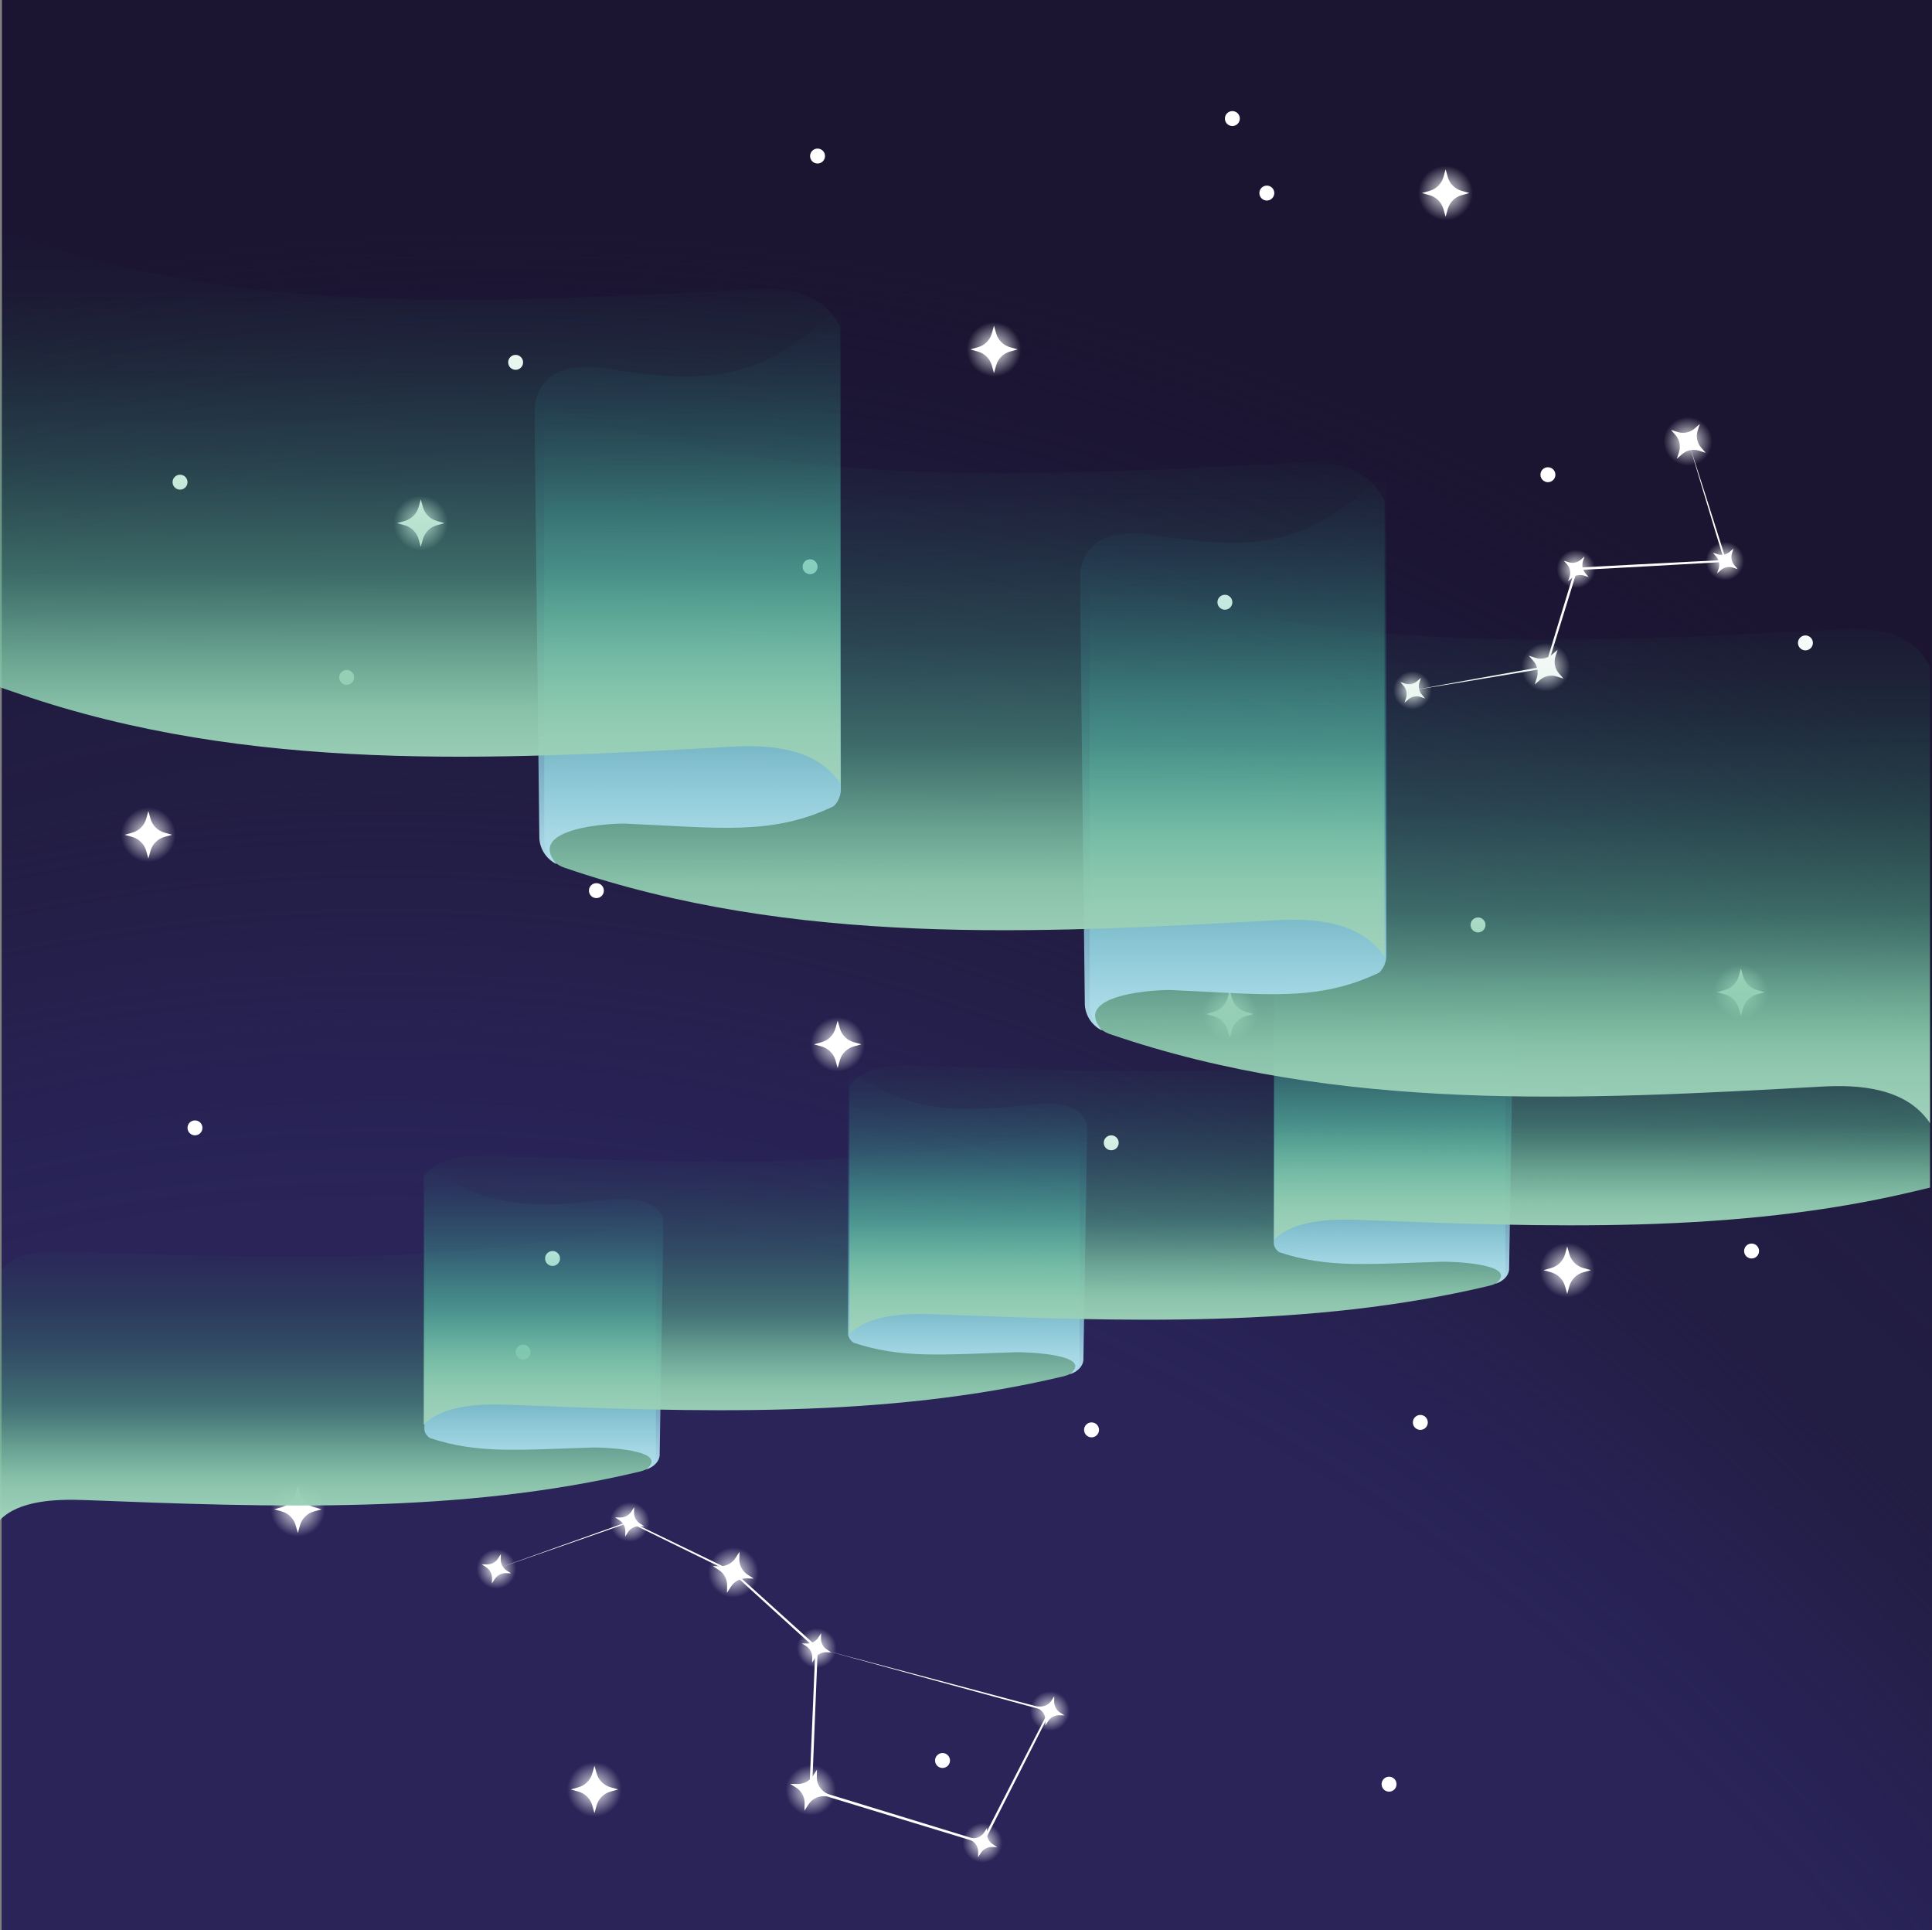 <?xml version="1.0" encoding="UTF-8"?><svg id="Ebene_2" xmlns="http://www.w3.org/2000/svg" xmlns:xlink="http://www.w3.org/1999/xlink" viewBox="0 0 1001.02 1000"><rect x="0" y="0" width="1001.02" height="1000" fill="#808080" stroke="none"/><defs><style>.cls-1{fill:url(#Unbenannter_Verlauf_14-22);}.cls-2{fill:url(#Unbenannter_Verlauf_14-20);}.cls-3{fill:url(#Unbenannter_Verlauf_14-21);}.cls-4{fill:url(#Unbenannter_Verlauf_14-13);}.cls-5{fill:url(#Unbenannter_Verlauf_14-18);}.cls-6{fill:url(#Unbenannter_Verlauf_14-19);}.cls-7{fill:url(#Unbenannter_Verlauf_14-17);}.cls-8{fill:url(#Unbenannter_Verlauf_14-12);}.cls-9{fill:url(#Unbenannter_Verlauf_14-10);}.cls-10{fill:url(#Unbenannter_Verlauf_14-11);}.cls-11{fill:url(#Unbenannter_Verlauf_14-16);}.cls-12{fill:url(#Unbenannter_Verlauf_14-14);}.cls-13{fill:url(#Unbenannter_Verlauf_14-15);}.cls-14{fill:url(#Unbenannter_Verlauf_69-5);}.cls-15{fill:url(#Unbenannter_Verlauf_69-7);}.cls-16{fill:url(#Unbenannter_Verlauf_69-2);}.cls-17{fill:url(#Unbenannter_Verlauf_69-4);}.cls-18{fill:url(#Unbenannter_Verlauf_69-6);}.cls-19{fill:url(#Unbenannter_Verlauf_69-3);}.cls-20{fill:url(#Unbenannter_Verlauf_51-5);}.cls-21{fill:url(#Unbenannter_Verlauf_51-4);}.cls-22{fill:url(#Unbenannter_Verlauf_51-3);}.cls-23{fill:url(#Unbenannter_Verlauf_51-2);}.cls-24{fill:url(#Unbenannter_Verlauf_14-4);}.cls-25{fill:url(#Unbenannter_Verlauf_14-2);}.cls-26{fill:url(#Unbenannter_Verlauf_14-8);}.cls-27{fill:url(#Unbenannter_Verlauf_14-3);}.cls-28{fill:url(#Unbenannter_Verlauf_14-5);}.cls-29{fill:url(#Unbenannter_Verlauf_14-6);}.cls-30{fill:url(#Unbenannter_Verlauf_14-7);}.cls-31{fill:url(#Unbenannter_Verlauf_14-9);}.cls-32{fill:#fff;}.cls-33{fill:#1b1532;}.cls-34{fill:url(#Unbenannter_Verlauf_295);}.cls-35{fill:url(#Unbenannter_Verlauf_297);}.cls-36{fill:url(#Unbenannter_Verlauf_69);}.cls-37{fill:url(#Unbenannter_Verlauf_51);}.cls-38{fill:url(#Unbenannter_Verlauf_14);}</style><radialGradient id="Unbenannter_Verlauf_295" cx="258.45" cy="257.61" fx="258.45" fy="257.61" r="1400.42" gradientTransform="translate(0 1555.66) scale(1 1.26)" gradientUnits="userSpaceOnUse"><stop offset=".84" stop-color="#221d43"/><stop offset=".88" stop-color="#211c41" stop-opacity=".94"/><stop offset=".92" stop-color="#201b3e" stop-opacity=".76"/><stop offset=".96" stop-color="#1e1839" stop-opacity=".45"/><stop offset="1" stop-color="#1b1532" stop-opacity=".03"/><stop offset="1" stop-color="#1b1532" stop-opacity="0"/></radialGradient><radialGradient id="Unbenannter_Verlauf_297" cx="200.55" cy="-24.21" fx="200.55" fy="-24.21" r="1359.71" gradientTransform="translate(0 2315.77) scale(1 1.4)" gradientUnits="userSpaceOnUse"><stop offset=".87" stop-color="#2a2458"/><stop offset=".89" stop-color="#292357" stop-opacity=".95"/><stop offset=".92" stop-color="#282254" stop-opacity=".81"/><stop offset=".95" stop-color="#26214f" stop-opacity=".58"/><stop offset=".98" stop-color="#241e48" stop-opacity=".26"/><stop offset="1" stop-color="#221d43" stop-opacity="0"/></radialGradient><radialGradient id="Unbenannter_Verlauf_14" cx="76.87" cy="432.46" fx="76.87" fy="432.46" r="14.16" gradientUnits="userSpaceOnUse"><stop offset="0" stop-color="#fcea10"/><stop offset="0" stop-color="#fff" stop-opacity=".94"/><stop offset="1" stop-color="#fff" stop-opacity="0"/></radialGradient><radialGradient id="Unbenannter_Verlauf_14-2" cx="515.02" cy="181" fx="515.02" fy="181" r="14.16" xlink:href="#Unbenannter_Verlauf_14"/><radialGradient id="Unbenannter_Verlauf_14-3" cx="434.02" cy="541" fx="434.02" fy="541" r="14.16" xlink:href="#Unbenannter_Verlauf_14"/><radialGradient id="Unbenannter_Verlauf_14-4" cx="308.02" cy="927" fx="308.02" fy="927" r="14.16" xlink:href="#Unbenannter_Verlauf_14"/><radialGradient id="Unbenannter_Verlauf_14-5" cx="749.02" cy="100" fx="749.02" fy="100" r="14.16" xlink:href="#Unbenannter_Verlauf_14"/><radialGradient id="Unbenannter_Verlauf_14-6" cx="637.19" cy="525.31" fx="637.19" fy="525.31" r="14.16" xlink:href="#Unbenannter_Verlauf_14"/><radialGradient id="Unbenannter_Verlauf_14-7" cx="902.02" cy="514" fx="902.02" fy="514" r="14.16" xlink:href="#Unbenannter_Verlauf_14"/><radialGradient id="Unbenannter_Verlauf_14-8" cx="812.02" cy="658" fx="812.02" fy="658" r="14.16" xlink:href="#Unbenannter_Verlauf_14"/><radialGradient id="Unbenannter_Verlauf_14-9" cx="154.33" cy="781.88" fx="154.33" fy="781.88" r="14.16" xlink:href="#Unbenannter_Verlauf_14"/><radialGradient id="Unbenannter_Verlauf_14-10" cx="218.02" cy="271" fx="218.02" fy="271" r="14.16" xlink:href="#Unbenannter_Verlauf_14"/><radialGradient id="Unbenannter_Verlauf_14-11" cx="1393.67" cy="-1023.06" fx="1393.67" fy="-1023.06" r="10.28" gradientTransform="translate(-1087.84 1457.56) rotate(16.99)" xlink:href="#Unbenannter_Verlauf_14"/><radialGradient id="Unbenannter_Verlauf_14-12" cx="1380.29" cy="-947.62" fx="1380.29" fy="-947.62" r="10.28" gradientTransform="translate(-1087.84 1457.56) rotate(16.99)" xlink:href="#Unbenannter_Verlauf_14"/><radialGradient id="Unbenannter_Verlauf_14-13" cx="1268.59" cy="-1018.98" fx="1268.59" fy="-1018.98" r="10.28" gradientTransform="translate(-1087.84 1457.56) rotate(16.99)" xlink:href="#Unbenannter_Verlauf_14"/><radialGradient id="Unbenannter_Verlauf_14-14" cx="1156.89" cy="-1053.11" fx="1156.89" fy="-1053.11" r="10.28" gradientTransform="translate(-1087.84 1457.56) rotate(16.99)" xlink:href="#Unbenannter_Verlauf_14"/><radialGradient id="Unbenannter_Verlauf_14-15" cx="1097.94" cy="-1009.67" fx="1097.94" fy="-1009.67" r="10.28" gradientTransform="translate(-1087.84 1457.56) rotate(16.99)" xlink:href="#Unbenannter_Verlauf_14"/><radialGradient id="Unbenannter_Verlauf_14-16" cx="1287.2" cy="-947.62" fx="1287.2" fy="-947.62" r="13.04" gradientTransform="translate(-1087.84 1457.56) rotate(16.99)" xlink:href="#Unbenannter_Verlauf_14"/><radialGradient id="Unbenannter_Verlauf_14-17" cx="1215.84" cy="-1043.8" fx="1215.84" fy="-1043.8" r="13.04" gradientTransform="translate(-1087.84 1457.56) rotate(16.99)" xlink:href="#Unbenannter_Verlauf_14"/><radialGradient id="Unbenannter_Verlauf_14-18" cx="-4861.56" cy="3738.58" fx="-4861.56" fy="3738.58" r="9.96" gradientTransform="translate(454.1 -5826.47) rotate(-56.55)" xlink:href="#Unbenannter_Verlauf_14"/><radialGradient id="Unbenannter_Verlauf_14-19" cx="-4907.58" cy="3676.42" fx="-4907.58" fy="3676.42" r="9.96" gradientTransform="translate(454.1 -5826.47) rotate(-56.55)" xlink:href="#Unbenannter_Verlauf_14"/><radialGradient id="Unbenannter_Verlauf_14-20" cx="-5006.73" cy="3640.37" fx="-5006.73" fy="3640.37" r="9.96" gradientTransform="translate(454.1 -5826.47) rotate(-56.55)" xlink:href="#Unbenannter_Verlauf_14"/><radialGradient id="Unbenannter_Verlauf_14-21" cx="-4958.66" cy="3691.45" fx="-4958.66" fy="3691.45" r="12.63" gradientTransform="translate(454.1 -5826.47) rotate(-56.55)" xlink:href="#Unbenannter_Verlauf_14"/><radialGradient id="Unbenannter_Verlauf_14-22" cx="-4820.44" cy="3688.44" fx="-4820.44" fy="3688.44" r="12.63" gradientTransform="translate(454.1 -5826.47) rotate(-56.55)" xlink:href="#Unbenannter_Verlauf_14"/><linearGradient id="Unbenannter_Verlauf_69" x1="-13182.17" y1="789.44" x2="-13182.17" y2="631.12" gradientTransform="translate(-13012.27) rotate(-180) scale(1 -1)" gradientUnits="userSpaceOnUse"><stop offset="0" stop-color="#a3d3bd"/><stop offset=".11" stop-color="#94cdb3" stop-opacity=".96"/><stop offset=".15" stop-color="#8dcaae" stop-opacity=".94"/><stop offset=".24" stop-color="#7cc4a4" stop-opacity=".8"/><stop offset=".39" stop-color="#5ab992" stop-opacity=".5"/><stop offset=".57" stop-color="#46b384" stop-opacity=".28"/><stop offset=".74" stop-color="#37b07a" stop-opacity=".13"/><stop offset=".89" stop-color="#2fad74" stop-opacity=".03"/><stop offset="1" stop-color="#2cad72" stop-opacity="0"/></linearGradient><linearGradient id="Unbenannter_Verlauf_51" x1="315.82" y1="763.38" x2="315.82" y2="602.83" gradientTransform="translate(-34.06)" gradientUnits="userSpaceOnUse"><stop offset="0" stop-color="#b8e1ee"/><stop offset=".07" stop-color="#abdcec" stop-opacity=".92"/><stop offset=".23" stop-color="#8cd2e7" stop-opacity=".73"/><stop offset=".39" stop-color="#69c6e3" stop-opacity=".5"/><stop offset=".46" stop-color="#5fc4e1" stop-opacity=".41"/><stop offset=".63" stop-color="#4dc0df" stop-opacity=".23"/><stop offset=".78" stop-color="#40bedd" stop-opacity=".1"/><stop offset=".91" stop-color="#38bcdc" stop-opacity=".03"/><stop offset="1" stop-color="#36bcdc" stop-opacity="0"/></linearGradient><linearGradient id="Unbenannter_Verlauf_69-2" x1="-13401.72" y1="740.08" x2="-13401.72" y2="581.76" xlink:href="#Unbenannter_Verlauf_69"/><linearGradient id="Unbenannter_Verlauf_51-2" x1="535.37" y1="714.02" x2="535.37" y2="553.47" xlink:href="#Unbenannter_Verlauf_51"/><linearGradient id="Unbenannter_Verlauf_69-3" x1="-13622.29" y1="693.19" x2="-13622.29" y2="534.87" xlink:href="#Unbenannter_Verlauf_69"/><linearGradient id="Unbenannter_Verlauf_51-3" x1="755.94" y1="667.13" x2="755.94" y2="506.58" xlink:href="#Unbenannter_Verlauf_51"/><linearGradient id="Unbenannter_Verlauf_69-4" x1="-13842.37" y1="644.3" x2="-13842.37" y2="485.98" xlink:href="#Unbenannter_Verlauf_69"/><linearGradient id="Unbenannter_Verlauf_69-5" x1="782.31" y1="585.6" x2="782.31" y2="294.55" gradientTransform="matrix(1, 0, 0, 1, 0, 0)" xlink:href="#Unbenannter_Verlauf_69"/><linearGradient id="Unbenannter_Verlauf_51-4" x1="-13617.19" y1="537.68" x2="-13617.19" y2="242.54" gradientTransform="translate(-12978.21) rotate(-180) scale(1 -1)" xlink:href="#Unbenannter_Verlauf_51"/><linearGradient id="Unbenannter_Verlauf_69-6" x1="499.68" y1="499.4" x2="499.68" y2="208.35" gradientTransform="matrix(1, 0, 0, 1, 0, 0)" xlink:href="#Unbenannter_Verlauf_69"/><linearGradient id="Unbenannter_Verlauf_51-5" x1="-13334.57" y1="451.48" x2="-13334.57" y2="156.34" gradientTransform="translate(-12978.21) rotate(-180) scale(1 -1)" xlink:href="#Unbenannter_Verlauf_51"/><linearGradient id="Unbenannter_Verlauf_69-7" x1="217.69" y1="409.53" x2="217.69" y2="118.48" gradientTransform="matrix(1, 0, 0, 1, 0, 0)" xlink:href="#Unbenannter_Verlauf_69"/></defs><g id="final_s_"><g><g><rect class="cls-33" x="1.01" width="1000" height="1000"/><path class="cls-34" d="m1001.01,386.06C812.24,222.92,540.79,120.61,239.11,120.61c-81.95,0-161.67,7.55-238.11,21.82v857.57h1000V386.06Z"/><path class="cls-35" d="m1001.02,746.29c-188.04-224.19-490.23-369.59-830.98-369.59-57.57,0-114.04,4.15-169.04,12.13v611.17h1000.01v-253.71Z"/></g><circle class="cls-32" cx="634.65" cy="311.99" r="3.87"/><circle class="cls-32" cx="719.71" cy="924.28" r="3.87"/><circle class="cls-32" cx="735.91" cy="736.87" r="3.87"/><circle class="cls-32" cx="488.35" cy="912.01" r="3.87"/><circle class="cls-32" cx="286.29" cy="651.95" r="3.87"/><circle class="cls-32" cx="271.02" cy="700.45" r="3.87"/><circle class="cls-32" cx="101.02" cy="584.28" r="3.87"/><circle class="cls-32" cx="93.28" cy="249.79" r="3.87"/><circle class="cls-32" cx="575.76" cy="592.02" r="3.87"/><circle class="cls-32" cx="309.01" cy="461.38" r="3.87"/><circle class="cls-32" cx="267.16" cy="187.71" r="3.87"/><circle class="cls-32" cx="179.62" cy="350.93" r="3.87"/><circle class="cls-32" cx="423.59" cy="80.84" r="3.87"/><circle class="cls-32" cx="565.56" cy="740.73" r="3.87"/><circle class="cls-32" cx="419.72" cy="293.61" r="3.87"/><circle class="cls-32" cx="656.38" cy="100.02" r="3.87"/><circle class="cls-32" cx="638.52" cy="61.42" r="3.87"/><circle class="cls-32" cx="802.02" cy="245.92" r="3.87"/><circle class="cls-32" cx="935.44" cy="333.05" r="3.87"/><circle class="cls-32" cx="765.81" cy="479.16" r="3.87"/><circle class="cls-32" cx="907.54" cy="648.08" r="3.87"/><g><path class="cls-32" d="m89.15,432.46l-3.96,1.11c-3.49.98-6.22,3.71-7.21,7.21l-1.11,3.96-1.12-3.96c-.98-3.49-3.71-6.21-7.2-7.2l-3.96-1.12,3.96-1.11c3.49-.98,6.22-3.71,7.21-7.21l1.11-3.96,1.12,3.96c.98,3.49,3.71,6.21,7.2,7.2l3.96,1.12Z"/><circle class="cls-38" cx="76.87" cy="432.46" r="14.16"/></g><g><path class="cls-32" d="m527.29,181l-3.96,1.11c-3.49.98-6.22,3.71-7.21,7.21l-1.11,3.96-1.12-3.96c-.98-3.49-3.71-6.21-7.2-7.2l-3.96-1.12,3.96-1.11c3.49-.98,6.22-3.71,7.21-7.21l1.11-3.96,1.12,3.96c.98,3.49,3.71,6.21,7.2,7.2l3.96,1.12Z"/><circle class="cls-25" cx="515.02" cy="181" r="14.16"/></g><g><path class="cls-32" d="m446.29,541l-3.96,1.11c-3.49.98-6.22,3.71-7.21,7.21l-1.11,3.96-1.12-3.96c-.98-3.49-3.71-6.21-7.2-7.2l-3.96-1.12,3.96-1.11c3.49-.98,6.22-3.71,7.21-7.21l1.11-3.96,1.12,3.96c.98,3.49,3.71,6.21,7.2,7.2l3.96,1.12Z"/><circle class="cls-27" cx="434.02" cy="541" r="14.16"/></g><g><path class="cls-32" d="m320.29,927l-3.96,1.11c-3.49.98-6.22,3.71-7.21,7.21l-1.11,3.96-1.12-3.96c-.98-3.49-3.71-6.21-7.2-7.2l-3.96-1.12,3.96-1.11c3.49-.98,6.22-3.71,7.21-7.21l1.11-3.96,1.12,3.96c.98,3.49,3.71,6.21,7.2,7.2l3.96,1.12Z"/><circle class="cls-24" cx="308.02" cy="927" r="14.16"/></g><g><path class="cls-32" d="m761.29,100l-3.96,1.11c-3.49.98-6.22,3.71-7.21,7.21l-1.11,3.96-1.12-3.96c-.98-3.49-3.71-6.21-7.2-7.2l-3.96-1.12,3.96-1.11c3.49-.98,6.22-3.71,7.21-7.21l1.11-3.96,1.12,3.96c.98,3.49,3.71,6.21,7.2,7.2l3.96,1.12Z"/><circle class="cls-28" cx="749.02" cy="100" r="14.16"/></g><g><path class="cls-32" d="m649.46,525.31l-3.96,1.11c-3.49.98-6.22,3.71-7.21,7.21l-1.11,3.96-1.12-3.96c-.98-3.49-3.71-6.21-7.2-7.2l-3.96-1.12,3.96-1.11c3.49-.98,6.22-3.71,7.21-7.21l1.11-3.96,1.12,3.96c.98,3.49,3.71,6.21,7.2,7.2l3.96,1.12Z"/><circle class="cls-29" cx="637.19" cy="525.31" r="14.16"/></g><g><path class="cls-32" d="m914.29,514l-3.96,1.11c-3.49.98-6.22,3.71-7.21,7.21l-1.11,3.96-1.12-3.96c-.98-3.49-3.71-6.21-7.2-7.2l-3.96-1.12,3.96-1.11c3.49-.98,6.22-3.71,7.21-7.21l1.11-3.96,1.12,3.96c.98,3.49,3.71,6.21,7.2,7.2l3.96,1.12Z"/><circle class="cls-30" cx="902.02" cy="514" r="14.16"/></g><g><path class="cls-32" d="m824.29,658l-3.96,1.11c-3.49.98-6.22,3.71-7.21,7.21l-1.11,3.96-1.12-3.96c-.98-3.49-3.71-6.21-7.2-7.2l-3.96-1.12,3.96-1.11c3.49-.98,6.22-3.71,7.21-7.21l1.11-3.96,1.12,3.96c.98,3.49,3.71,6.21,7.2,7.2l3.96,1.12Z"/><circle class="cls-26" cx="812.02" cy="658" r="14.16"/></g><g><path class="cls-32" d="m166.61,781.88l-3.96,1.11c-3.49.98-6.22,3.71-7.21,7.21l-1.11,3.96-1.12-3.96c-.98-3.49-3.71-6.21-7.2-7.2l-3.96-1.12,3.96-1.11c3.49-.98,6.22-3.71,7.21-7.21l1.11-3.96,1.12,3.96c.98,3.49,3.71,6.21,7.2,7.2l3.96,1.12Z"/><circle class="cls-31" cx="154.33" cy="781.88" r="14.16"/></g><g><path class="cls-32" d="m230.29,271l-3.96,1.11c-3.49.98-6.22,3.71-7.21,7.21l-1.11,3.96-1.12-3.96c-.98-3.49-3.71-6.21-7.2-7.2l-3.96-1.12,3.96-1.11c3.49-.98,6.22-3.71,7.21-7.21l1.11-3.96,1.12,3.96c.98,3.49,3.71,6.21,7.2,7.2l3.96,1.12Z"/><circle class="cls-9" cx="218.02" cy="271" r="14.16"/></g></g><g><g><path class="cls-32" d="m551.52,888.63l-2.66-.06c-2.35-.05-4.55,1.12-5.82,3.1l-1.44,2.24.06-2.66c.05-2.34-1.12-4.55-3.09-5.82l-2.24-1.44,2.66.06c2.35.05,4.55-1.12,5.82-3.1l1.44-2.24-.06,2.66c-.05,2.34,1.12,4.55,3.09,5.82l2.24,1.44Z"/><circle class="cls-10" cx="543.92" cy="886.31" r="10.28"/></g><g><path class="cls-32" d="m516.68,956.87l-2.66-.06c-2.35-.05-4.55,1.12-5.82,3.1l-1.44,2.24.06-2.66c.05-2.34-1.12-4.55-3.09-5.82l-2.24-1.44,2.66.06c2.35.05,4.55-1.12,5.82-3.1l1.44-2.24-.06,2.66c-.05,2.34,1.12,4.55,3.09,5.82l2.24,1.44Z"/><circle class="cls-8" cx="509.08" cy="954.55" r="10.28"/></g><g><path class="cls-32" d="m430.7,855.99l-2.66-.06c-2.35-.05-4.55,1.12-5.82,3.1l-1.44,2.24.06-2.66c.05-2.34-1.12-4.55-3.09-5.82l-2.24-1.44,2.66.06c2.35.05,4.55-1.12,5.82-3.1l1.44-2.24-.06,2.66c-.05,2.34,1.12,4.55,3.09,5.82l2.24,1.44Z"/><circle class="cls-4" cx="423.1" cy="853.66" r="10.28"/></g><g><path class="cls-32" d="m333.85,790.71l-2.66-.06c-2.35-.05-4.55,1.12-5.82,3.1l-1.44,2.24.06-2.66c.05-2.34-1.12-4.55-3.09-5.82l-2.24-1.44,2.66.06c2.35.05,4.55-1.12,5.82-3.1l1.44-2.24-.06,2.66c-.05,2.34,1.12,4.55,3.09,5.82l2.24,1.44Z"/><circle class="cls-12" cx="326.25" cy="788.39" r="10.28"/></g><g><path class="cls-32" d="m264.78,815.03l-2.66-.06c-2.35-.05-4.55,1.12-5.82,3.1l-1.44,2.24.06-2.66c.05-2.34-1.12-4.55-3.09-5.82l-2.24-1.44,2.66.06c2.35.05,4.55-1.12,5.82-3.1l1.44-2.24-.06,2.66c-.05,2.34,1.12,4.55,3.09,5.82l2.24,1.44Z"/><circle class="cls-13" cx="257.18" cy="812.71" r="10.28"/></g><g><path class="cls-32" d="m430.67,930.59l-3.71-.08c-3.28-.07-6.36,1.57-8.13,4.33l-2.01,3.13.08-3.72c.07-3.27-1.57-6.35-4.32-8.12l-3.13-2.01,3.71.08c3.28.07,6.36-1.57,8.13-4.33l2.01-3.13-.08,3.72c-.07,3.27,1.57,6.35,4.32,8.12l3.13,2.01Z"/><circle class="cls-11" cx="420.06" cy="927.35" r="13.04"/></g><g><path class="cls-32" d="m390.52,817.76l-3.71-.08c-3.28-.07-6.36,1.57-8.13,4.33l-2.01,3.13.08-3.72c.07-3.27-1.57-6.35-4.32-8.12l-3.13-2.01,3.71.08c3.28.07,6.36-1.57,8.13-4.33l2.01-3.13-.08,3.72c-.07,3.27,1.57,6.35,4.32,8.12l3.13,2.01Z"/><circle class="cls-7" cx="379.91" cy="814.51" r="13.04"/></g><path class="cls-32" d="m257.18,812.71c.14-.05,68.97-24.65,69.09-24.7.21.11,53.77,25.97,53.98,26.12,10.81,9.74,32.49,29.31,43.26,39.08,0,0,.21.19.21.19v.29s-2.99,73.69-2.99,73.69c0,0-.48-.68-.48-.68l89,27.25-.73.31s17.45-34.1,17.45-34.1c0,0,17.51-34.07,17.51-34.07,0,0,.3.69.3.69-29.38-7.97-88.39-24.13-117.72-32.21,29.7,7.82,88.88,23.5,118.55,31.43-8.8,17.3-26.15,51.57-34.99,68.83,0,0-.23.46-.23.46,0,0-.5-.15-.5-.15l-89.04-27.14s-.5-.15-.5-.15c0,0,.02-.52.02-.52l3.11-73.69.2.48c-10.75-9.74-32.41-29.44-43.13-39.22.52.26-53.53-26.2-53.47-26.19,1.12-.31-69.06,24.12-68.92,24.01h0Z"/></g><g><circle class="cls-5" cx="893.94" cy="290.58" r="9.96"/><circle class="cls-6" cx="816.72" cy="294.71" r="9.96"/><circle class="cls-2" cx="731.98" cy="357.58" r="9.96"/><circle class="cls-3" cx="801.1" cy="345.62" r="12.63"/><circle class="cls-1" cx="874.77" cy="228.63" r="12.63"/><path class="cls-32" d="m898.18,284.16l-.78,2.45c-.69,2.17-.21,4.54,1.28,6.26l1.68,1.95-2.46-.78c-2.16-.69-4.53-.21-6.25,1.28l-1.95,1.69.78-2.45c.69-2.17.21-4.54-1.28-6.26l-1.68-1.95,2.46.78c2.16.69,4.53.21,6.25-1.28l1.95-1.69Z"/><path class="cls-32" d="m820.96,288.29l-.78,2.45c-.69,2.17-.21,4.54,1.28,6.26l1.68,1.95-2.46-.78c-2.16-.69-4.53-.21-6.25,1.28l-1.95,1.69.78-2.45c.69-2.17.21-4.54-1.28-6.26l-1.68-1.95,2.46.78c2.16.69,4.53.21,6.25-1.28l1.95-1.69Z"/><path class="cls-32" d="m736.22,351.16l-.78,2.45c-.69,2.17-.21,4.54,1.28,6.26l1.68,1.95-2.46-.78c-2.16-.69-4.53-.21-6.25,1.28l-1.95,1.69.78-2.45c.69-2.17.21-4.54-1.28-6.26l-1.68-1.95,2.46.78c2.16.69,4.53.21,6.25-1.28l1.95-1.69Z"/><path class="cls-32" d="m807.02,336.65l-1.1,3.43c-.97,3.03-.29,6.34,1.79,8.74l2.35,2.72-3.43-1.09c-3.02-.96-6.33-.29-8.73,1.78l-2.73,2.35,1.1-3.43c.97-3.03.29-6.34-1.79-8.74l-2.35-2.72,3.43,1.09c3.02.96,6.33.29,8.73-1.78l2.73-2.35Z"/><path class="cls-32" d="m880.7,219.67l-1.1,3.43c-.97,3.03-.29,6.34,1.79,8.74l2.35,2.72-3.43-1.09c-3.02-.96-6.33-.29-8.73,1.78l-2.73,2.35,1.1-3.43c.97-3.03.29-6.34-1.79-8.74l-2.35-2.72,3.43,1.09c3.02.96,6.33.29,8.73-1.78l2.73-2.35Z"/><path class="cls-32" d="m731.98,357.58c9.53-1.79,24.83-4.55,34.5-6.31,0,0,34.53-6.17,34.53-6.17,0,0-.42.37-.42.37,4.34-14.4,11.22-36.82,15.64-51.37,17.85-1,40.45-2.11,58.38-3.06,4.79-.25,14.51-.74,19.31-.96,0,0-.46.65-.46.65-5.52-17.78-13.4-44.49-18.69-62.1,5.73,17.67,14.19,44.47,19.84,62.41-24.96,1.45-52.9,3-77.87,4.32,0,0,.59-.46.59-.46-4.42,14.4-11.32,36.64-15.73,50.87,0,0-.1.31-.1.31l-.32.05c-19.79,3.25-49.62,8.36-69.21,11.44h0Z"/></g><g><g><path class="cls-36" d="m0,787.42h0c9.71-10.15,29.11-10.9,43.69-10.33,97.52,3.8,195.32,7.35,287.97-14.79h0c4.87-1.16,8.14-4.35,8.14-7.94v-122.57s-8.14,1.94-8.14,1.94c-91.12,21.77-187.21,18.28-283.12,14.97-16.19-.56-38.83-3.38-48.54,10.15H0s0,128.57,0,128.57Z"/><path class="cls-37" d="m334.73,761.32h0c13.13-10.39-22.7-11.59-27.89-11.44-37.74,1.14-59.07,3.43-84.1-4.92h0c-1.83-1.24-2.87-2.95-2.87-4.73v-136.74s2.87,1.94,2.87,1.94c32.12,21.77,56.85,19.66,90.66,16.35,5.71-.56,26.82-3.38,30.24,10.15v8.39s-1.86,113.74-1.86,113.74c-.3,3.13-2.99,5.9-7.05,7.25Z"/><path class="cls-16" d="m219.55,738.06h0c9.71-10.15,29.11-10.9,43.69-10.33,97.52,3.8,195.32,7.35,287.97-14.79h0c4.87-1.16,8.14-4.35,8.14-7.94v-122.57s-8.14,1.94-8.14,1.94c-91.12,21.77-187.21,18.28-283.12,14.97-16.19-.56-38.83-3.38-48.54,10.15h0s0,128.57,0,128.57Z"/><path class="cls-23" d="m554.28,711.96h0c13.13-10.39-22.7-11.59-27.89-11.44-37.74,1.14-59.07,3.43-84.1-4.92h0c-1.83-1.24-2.87-2.95-2.87-4.73v-136.74s2.87,1.94,2.87,1.94c32.12,21.77,56.85,19.66,90.66,16.35,5.71-.56,26.82-3.38,30.24,10.15v8.39s-1.86,113.74-1.86,113.74c-.3,3.13-2.99,5.9-7.05,7.25Z"/><path class="cls-19" d="m440.12,691.17h0c9.71-10.15,29.11-10.9,43.69-10.33,97.52,3.8,195.32,7.35,287.97-14.79h0c4.87-1.16,8.14-4.35,8.14-7.94v-122.57s-8.14,1.94-8.14,1.94c-91.12,21.77-187.21,18.28-283.12,14.97-16.19-.56-38.83-3.38-48.54,10.15h0s0,128.57,0,128.57Z"/><path class="cls-22" d="m774.85,665.07h0c13.13-10.39-22.7-11.59-27.89-11.44-37.74,1.14-59.07,3.43-84.1-4.92h0c-1.83-1.24-2.87-2.95-2.87-4.73v-136.74s2.87,1.94,2.87,1.94c32.12,21.77,56.85,19.66,90.66,16.35,5.71-.56,26.82-3.38,30.24,10.15v8.39s-1.86,113.74-1.86,113.74c-.3,3.13-2.99,5.9-7.05,7.25Z"/><path class="cls-17" d="m660.2,642.28h0c9.71-10.15,29.11-10.9,43.69-10.33,97.52,3.8,195.32,7.35,287.97-14.79l8.14-1.94v-128.57s-8.14,1.94-8.14,1.94c-91.12,21.77-187.21,18.28-283.12,14.97-16.19-.56-38.83-3.38-48.54,10.15h0s0,128.57,0,128.57Z"/></g><g><path class="cls-14" d="m1000,581.88h0c-12.44-18.66-37.3-20.03-55.98-18.99-124.95,6.99-250.26,13.51-368.98-27.2h0c-6.24-2.14-10.43-8-10.43-14.6v-225.33l10.43,3.57c116.75,40.03,239.87,33.61,362.76,27.52,20.75-1.03,49.76-6.22,62.2,18.66h0s0,236.35,0,236.35Z"/><path class="cls-21" d="m571.11,533.91h0c-16.82-19.1,29.08-21.31,35.74-21.02,48.36,2.1,75.69,6.31,107.75-9.04h0c2.35-2.29,3.68-5.42,3.68-8.7v-251.37s-3.68,3.57-3.68,3.57c-41.15,40.03-72.84,36.15-116.16,30.06-7.31-1.03-34.36-6.22-38.74,18.66v15.42s2.38,209.09,2.38,209.09c.38,5.75,3.83,10.84,9.03,13.32Z"/><path class="cls-18" d="m717.38,495.68h0c-12.44-18.66-37.3-20.03-55.98-18.99-124.95,6.99-250.26,13.51-368.98-27.2h0c-6.24-2.14-10.43-8-10.43-14.6v-225.33l10.43,3.57c116.75,40.03,239.87,33.61,362.76,27.52,20.75-1.03,49.76-6.22,62.2,18.66h0s0,236.35,0,236.35Z"/><path class="cls-20" d="m288.48,447.71h0c-16.82-19.1,29.08-21.31,35.74-21.02,48.36,2.1,75.69,6.31,107.75-9.04h0c2.35-2.29,3.68-5.42,3.68-8.7v-251.37s-3.68,3.57-3.68,3.57c-41.15,40.03-72.84,36.15-116.16,30.06-7.31-1.03-34.36-6.22-38.74,18.66v15.42s2.38,209.09,2.38,209.09c.38,5.75,3.83,10.84,9.03,13.32Z"/><path class="cls-15" d="m435.39,405.8h0c-12.44-18.66-37.3-20.03-55.98-18.99-124.95,6.99-250.26,13.51-368.98-27.2l-10.43-3.57V119.69l10.43,3.57c116.75,40.03,239.87,33.61,362.76,27.52,20.75-1.03,49.76-6.22,62.2,18.66h0s0,236.35,0,236.35Z"/></g></g></g></svg>